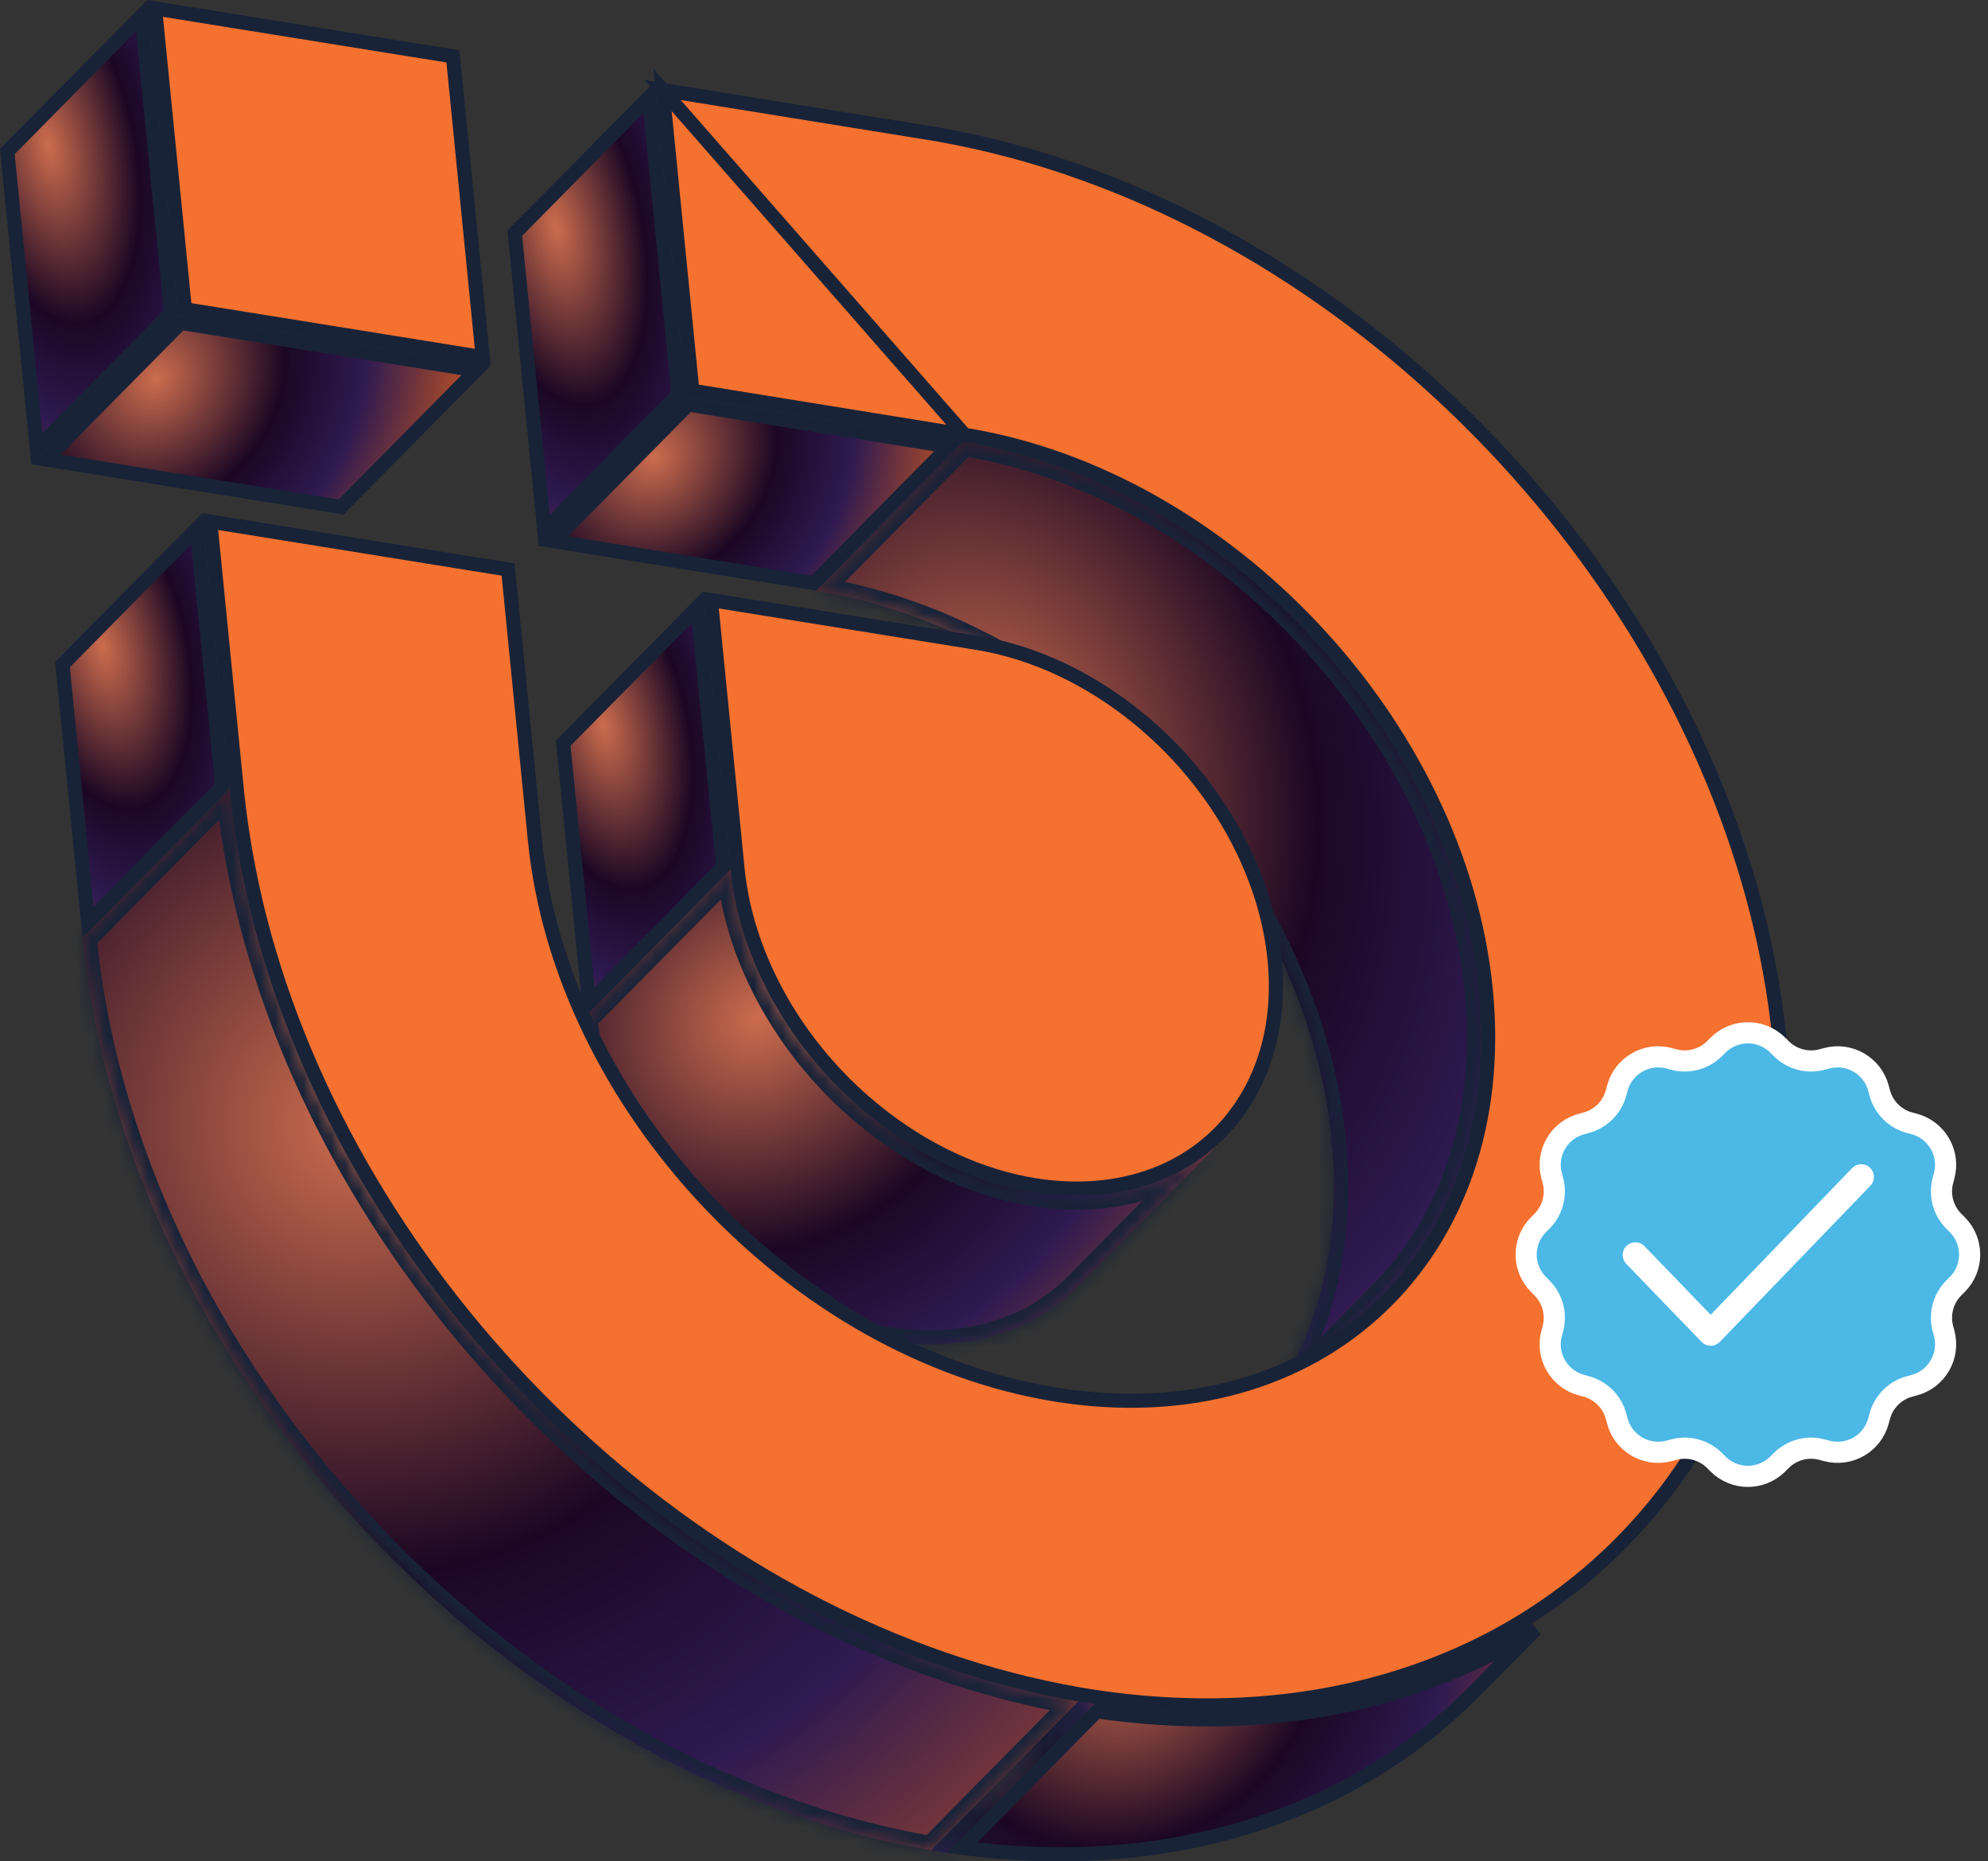 <svg width="141" height="132" viewBox="0 0 141 132" fill="none" xmlns="http://www.w3.org/2000/svg">
    <rect x="0" y="0" width="141" height="132" fill="#333333" stroke="none"/>
    <path d="M46.031 6.901L48.123 27.97L38.601 37.607L36.511 16.538L46.031 6.901Z" fill="url(#paint0_radial_5100_4593)" stroke="#182338"/>
    <path d="M48.819 28.689L67.291 31.663L57.718 41.35L39.247 38.376L48.819 28.689Z" fill="url(#paint1_radial_5100_4593)" stroke="#182338"/>
    <mask id="path-3-inside-1_5100_4593" fill="white">
        <path d="M98.071 91.821L87.635 102.386C92.677 97.283 95.331 89.723 94.444 80.79C92.608 62.265 76.253 44.854 57.896 41.902L68.329 31.338C86.68 34.29 103.041 51.7 104.88 70.226C105.764 79.156 103.113 86.718 98.071 91.821Z"/>
    </mask>
    <path d="M98.071 91.821L87.635 102.386C92.677 97.283 95.331 89.723 94.444 80.79C92.608 62.265 76.253 44.854 57.896 41.902L68.329 31.338C86.68 34.29 103.041 51.7 104.88 70.226C105.764 79.156 103.113 86.718 98.071 91.821Z" fill="url(#paint2_radial_5100_4593)"/>
    <path d="M87.635 102.386L86.924 101.683L88.347 103.089L87.635 102.386ZM94.444 80.79L93.449 80.889L93.449 80.889L94.444 80.79ZM57.896 41.902L57.185 41.2L55.82 42.581L57.737 42.889L57.896 41.902ZM68.329 31.338L68.488 30.351L67.979 30.269L67.618 30.635L68.329 31.338ZM104.88 70.226L105.875 70.128L105.875 70.127L104.88 70.226ZM97.36 91.119L86.924 101.683L88.347 103.088L98.783 92.524L97.36 91.119ZM88.347 103.089C93.624 97.747 96.351 89.881 95.439 80.692L93.449 80.889C94.31 89.566 91.73 96.818 86.924 101.683L88.347 103.089ZM95.439 80.692C93.558 61.716 76.861 43.939 58.055 40.915L57.737 42.889C75.644 45.769 91.657 62.814 93.449 80.889L95.439 80.692ZM58.608 42.605L69.041 32.041L67.618 30.635L57.185 41.2L58.608 42.605ZM68.17 32.325C86.072 35.205 102.09 52.25 103.885 70.325L105.875 70.127C103.991 51.151 87.288 33.375 68.488 30.351L68.17 32.325ZM103.885 70.325C104.743 78.999 102.166 86.254 97.36 91.119L98.782 92.524C104.06 87.182 106.784 79.313 105.875 70.128L103.885 70.325Z" fill="#182338" mask="url(#path-3-inside-1_5100_4593)"/>
    <path d="M49.468 43.064L51.294 61.485L41.774 71.125L39.945 52.704L49.468 43.064Z" fill="url(#paint3_radial_5100_4593)" stroke="#182338"/>
    <path d="M10.997 0.597L32.124 3.998L34.239 25.33L13.113 21.929L10.997 0.597Z" fill="#F4712F" stroke="#182338"/>
    <path d="M12.828 22.896L33.763 26.266L24.191 35.953L3.256 32.583L12.828 22.896Z" fill="url(#paint4_radial_5100_4593)" stroke="#182338"/>
    <path d="M10.043 1.109L12.133 22.177L2.61 31.814L0.521 10.746L10.043 1.109Z" fill="url(#paint5_radial_5100_4593)" stroke="#182338"/>
    <mask id="path-9-inside-2_5100_4593" fill="white">
        <path d="M86.873 80.67L76.437 91.234C73.067 94.647 68.104 95.93 62.866 95.093C58.95 94.463 54.879 92.643 51.2 89.623C45.673 85.098 42.014 78.613 41.382 72.225L51.818 61.66C52.447 68.049 56.103 74.537 61.636 79.062C65.314 82.079 69.386 83.901 73.301 84.532C78.542 85.374 83.503 84.086 86.873 80.673"/>
    </mask>
    <path d="M86.873 80.67L76.437 91.234C73.067 94.647 68.104 95.93 62.866 95.093C58.95 94.463 54.879 92.643 51.2 89.623C45.673 85.098 42.014 78.613 41.382 72.225L51.818 61.66C52.447 68.049 56.103 74.537 61.636 79.062C65.314 82.079 69.386 83.901 73.301 84.532C78.542 85.374 83.503 84.086 86.873 80.673" fill="url(#paint6_radial_5100_4593)"/>
    <path d="M76.437 91.234L75.726 90.532L75.726 90.532L76.437 91.234ZM62.866 95.093L62.707 96.081L62.708 96.081L62.866 95.093ZM51.2 89.623L51.834 88.85L51.833 88.85L51.2 89.623ZM41.382 72.225L40.671 71.522L40.341 71.856L40.387 72.323L41.382 72.225ZM51.818 61.66L52.813 61.562L52.604 59.441L51.106 60.958L51.818 61.66ZM61.636 79.062L62.27 78.289L62.269 78.288L61.636 79.062ZM73.301 84.532L73.142 85.519L73.143 85.519L73.301 84.532ZM86.162 79.967L75.726 90.532L77.149 91.937L87.585 81.373L86.162 79.967ZM75.726 90.532C72.629 93.668 68.014 94.903 63.023 94.106L62.708 96.081C68.194 96.957 73.506 95.627 77.149 91.937L75.726 90.532ZM63.025 94.106C59.297 93.505 55.388 91.767 51.834 88.85L50.565 90.396C54.37 93.519 58.603 95.419 62.707 96.081L63.025 94.106ZM51.833 88.85C46.487 84.472 42.98 78.22 42.377 72.126L40.387 72.323C41.048 79.007 44.859 85.725 50.566 90.397L51.833 88.85ZM42.093 72.927L52.529 62.363L51.106 60.958L40.671 71.522L42.093 72.927ZM50.823 61.758C51.481 68.442 55.289 75.163 61.002 79.836L62.269 78.288C56.917 73.911 53.413 67.656 52.813 61.562L50.823 61.758ZM61.002 79.835C64.805 82.955 69.038 84.858 73.142 85.519L73.46 83.545C69.734 82.944 65.823 81.203 62.27 78.289L61.002 79.835ZM73.143 85.519C78.633 86.402 83.942 85.065 87.585 81.376L86.162 79.971C83.064 83.107 78.452 84.347 73.46 83.545L73.143 85.519Z" fill="#182338" mask="url(#path-9-inside-2_5100_4593)"/>
    <path d="M69.315 45.594L69.315 45.594C73.284 46.233 77.287 48.102 80.766 50.957L80.766 50.957C85.395 54.756 88.512 59.758 89.811 64.763C91.111 69.771 90.586 74.742 87.996 78.531L87.996 78.531C84.857 83.129 79.338 85.007 73.378 84.047C69.557 83.431 65.566 81.65 61.95 78.684L61.949 78.684C56.51 74.233 52.93 67.861 52.312 61.62L52.312 61.62L50.419 42.552L69.315 45.594ZM51.815 61.669L51.815 61.669L51.815 61.669Z" fill="#F4712F" stroke="#182338"/>
    <path d="M13.953 37.494L15.765 55.768L6.246 65.405L4.431 47.134L13.953 37.494Z" fill="url(#paint7_radial_5100_4593)" stroke="#182338"/>
    <path d="M77.79 121.363C89.797 123.092 100.528 120.834 108.919 115.542L104.582 119.935C96.007 128.615 83.2 132.996 68.235 131.039L77.79 121.363Z" fill="url(#paint8_radial_5100_4593)" stroke="#182338"/>
    <mask id="path-14-inside-3_5100_4593" fill="white">
        <path d="M77.612 120.832L67.176 131.394L66.05 131.212L76.483 120.65L77.612 120.832Z"/>
    </mask>
    <path d="M77.612 120.832L67.176 131.394L66.05 131.212L76.483 120.65L77.612 120.832Z" fill="url(#paint9_radial_5100_4593)"/>
    <path d="M77.612 120.832L78.323 121.535L79.688 120.154L77.771 119.845L77.612 120.832ZM67.176 131.394L67.017 132.381L67.526 132.463L67.888 132.097L67.176 131.394ZM66.05 131.212L65.339 130.509L63.975 131.889L65.891 132.199L66.05 131.212ZM76.483 120.65L76.642 119.663L76.134 119.581L75.772 119.948L76.483 120.65ZM76.901 120.129L66.465 130.691L67.888 132.097L78.323 121.535L76.901 120.129ZM67.336 130.406L66.21 130.225L65.891 132.199L67.017 132.381L67.336 130.406ZM66.762 131.914L77.195 121.353L75.772 119.948L65.339 130.509L66.762 131.914ZM76.324 121.638L77.453 121.82L77.771 119.845L76.642 119.663L76.324 121.638Z" fill="#182338" mask="url(#path-14-inside-3_5100_4593)"/>
    <mask id="path-16-inside-4_5100_4593" fill="white">
        <path d="M76.487 120.65L66.051 131.215C39.661 126.634 15.859 104.17 8.167 78.196C7.029 74.388 6.256 70.477 5.856 66.517L16.292 55.953C16.693 59.912 17.466 63.823 18.602 67.632C26.298 93.606 50.1 116.052 76.49 120.65"/>
    </mask>
    <path d="M76.487 120.65L66.051 131.215C39.661 126.634 15.859 104.17 8.167 78.196C7.029 74.388 6.256 70.477 5.856 66.517L16.292 55.953C16.693 59.912 17.466 63.823 18.602 67.632C26.298 93.606 50.1 116.052 76.49 120.65" fill="url(#paint10_radial_5100_4593)"/>
    <path d="M66.051 131.215L65.88 132.2L66.395 132.289L66.762 131.917L66.051 131.215ZM8.167 78.196L9.125 77.912L9.125 77.91L8.167 78.196ZM5.856 66.517L5.145 65.814L4.814 66.149L4.861 66.617L5.856 66.517ZM16.292 55.953L17.287 55.852L17.073 53.739L15.581 55.25L16.292 55.953ZM18.602 67.632L19.561 67.348L19.561 67.346L18.602 67.632ZM75.775 119.947L65.34 130.512L66.762 131.917L77.198 121.353L75.775 119.947ZM66.222 130.229C40.235 125.718 16.718 103.55 9.125 77.912L7.208 78.48C15 104.79 39.087 127.549 65.88 132.2L66.222 130.229ZM9.125 77.91C8.005 74.162 7.244 70.313 6.851 66.417L4.861 66.617C5.267 70.64 6.053 74.613 7.208 78.483L9.125 77.91ZM6.568 67.22L17.004 56.655L15.581 55.25L5.145 65.814L6.568 67.22ZM15.297 56.053C15.704 60.075 16.49 64.048 17.644 67.918L19.561 67.346C18.443 63.598 17.681 59.749 17.287 55.852L15.297 56.053ZM17.643 67.916C25.439 94.226 49.526 116.967 76.318 121.635L76.661 119.665C50.674 115.137 27.157 92.985 19.561 67.348L17.643 67.916Z" fill="#182338" mask="url(#path-16-inside-4_5100_4593)"/>
    <path d="M46.988 6.378L49.104 27.71L68.408 30.835L46.988 6.378ZM46.988 6.378L66.434 9.519C66.436 9.519 66.437 9.519 66.438 9.52C69.969 10.142 73.442 11.067 76.819 12.285L76.82 12.285C102.438 21.475 123.559 46.938 126.221 73.782C127.728 88.967 123.044 101.705 114.289 110.093C105.534 118.479 92.659 122.564 77.689 120.344C77.688 120.344 77.687 120.344 77.686 120.344L76.572 120.164C76.571 120.163 76.57 120.163 76.569 120.163C50.382 115.613 26.724 93.3 19.078 67.496L19.078 67.495C17.951 63.717 17.184 59.837 16.786 55.909C16.786 55.909 16.786 55.908 16.786 55.908L14.91 36.988L36.037 40.389L37.939 59.571C39.798 78.321 56.324 95.915 74.905 98.903C84.216 100.401 92.311 97.952 97.848 92.73C103.384 87.509 106.309 79.563 105.377 70.168C103.519 51.42 86.993 33.824 68.409 30.835L46.988 6.378Z" fill="#F4712F" stroke="#182338"/>
    <path d="M121.849 74.121C123.021 72.95 124.92 72.95 126.092 74.121L126.332 74.362C127.09 75.119 128.194 75.415 129.23 75.138L129.558 75.05C131.158 74.621 132.803 75.571 133.232 77.171L133.32 77.5C133.597 78.535 134.406 79.344 135.441 79.621L135.769 79.709C137.37 80.138 138.32 81.783 137.891 83.383L137.803 83.711C137.525 84.746 137.821 85.851 138.579 86.609L138.82 86.849C139.991 88.021 139.991 89.92 138.82 91.092L138.579 91.332C137.821 92.09 137.525 93.195 137.803 94.23L137.891 94.558C138.32 96.158 137.37 97.803 135.769 98.232L135.441 98.32C134.406 98.598 133.597 99.406 133.32 100.442L133.232 100.77C132.803 102.37 131.158 103.32 129.558 102.891L129.23 102.803C128.194 102.526 127.09 102.822 126.332 103.58L126.092 103.82C124.92 104.991 123.021 104.991 121.849 103.82L121.609 103.58C120.851 102.822 119.746 102.526 118.711 102.803L118.383 102.891C116.782 103.32 115.137 102.37 114.709 100.77L114.621 100.442C114.343 99.406 113.535 98.598 112.499 98.32L112.171 98.232C110.571 97.803 109.621 96.159 110.05 94.558L110.138 94.23C110.415 93.195 110.119 92.09 109.361 91.332L109.121 91.092C107.95 89.92 107.95 88.021 109.121 86.849L109.361 86.609C110.119 85.851 110.415 84.747 110.138 83.711L110.05 83.383C109.621 81.783 110.571 80.138 112.171 79.709L112.499 79.621C113.535 79.344 114.343 78.535 114.621 77.5L114.709 77.171C115.137 75.571 116.782 74.621 118.383 75.05L118.711 75.138C119.746 75.415 120.851 75.12 121.609 74.362L121.849 74.121Z" fill="#4CB8E6" stroke="white" stroke-width="1.5"/>
    <g clip-path="url(#clip0_5100_4593)">
        <path d="M131.362 82.839C131.707 82.481 132.277 82.471 132.635 82.816C132.963 83.132 132.999 83.637 132.737 83.995L132.658 84.088L121.979 95.162C121.653 95.501 121.127 95.527 120.769 95.24L120.684 95.162L115.342 89.625C114.997 89.268 115.007 88.698 115.365 88.353C115.693 88.036 116.199 88.019 116.547 88.293L116.638 88.376L121.331 93.24L131.362 82.839Z" fill="white"/>
    </g>
    <defs>
        <radialGradient id="paint0_radial_5100_4593" cx="0" cy="0" r="1" gradientUnits="userSpaceOnUse" gradientTransform="translate(39.425 16.14) rotate(78.098) scale(29.801 14.264)">
            <stop stop-color="#CC6C4D"/>
            <stop offset="0.427" stop-color="#1B0724"/>
            <stop offset="0.699" stop-color="#2F1A51"/>
            <stop offset="1" stop-color="#A3482B"/>
        </radialGradient>
        <radialGradient id="paint1_radial_5100_4593" cx="0" cy="0" r="1" gradientUnits="userSpaceOnUse" gradientTransform="translate(46.384 32.469) rotate(39.736) scale(19.025 22.183)">
            <stop stop-color="#CC6C4D"/>
            <stop offset="0.427" stop-color="#1B0724"/>
            <stop offset="0.699" stop-color="#2F1A51"/>
            <stop offset="1" stop-color="#A3482B"/>
        </radialGradient>
        <radialGradient id="paint2_radial_5100_4593" cx="0" cy="0" r="1" gradientUnits="userSpaceOnUse" gradientTransform="translate(70.695 53.667) rotate(70.001) scale(66.966 51.047)">
            <stop stop-color="#CC6C4D"/>
            <stop offset="0.427" stop-color="#1B0724"/>
            <stop offset="0.699" stop-color="#2F1A51"/>
            <stop offset="1" stop-color="#A3482B"/>
        </radialGradient>
        <radialGradient id="paint3_radial_5100_4593" cx="0" cy="0" r="1" gradientUnits="userSpaceOnUse" gradientTransform="translate(42.788 51.471) rotate(77.352) scale(27.485 13.928)">
            <stop stop-color="#CC6C4D"/>
            <stop offset="0.427" stop-color="#1B0724"/>
            <stop offset="0.699" stop-color="#2F1A51"/>
            <stop offset="1" stop-color="#A3482B"/>
        </radialGradient>
        <radialGradient id="paint4_radial_5100_4593" cx="0" cy="0" r="1" gradientUnits="userSpaceOnUse" gradientTransform="translate(11.062 26.801) rotate(38.33) scale(20.175 23.281)">
            <stop stop-color="#CC6C4D"/>
            <stop offset="0.427" stop-color="#1B0724"/>
            <stop offset="0.699" stop-color="#2F1A51"/>
            <stop offset="1" stop-color="#A3482B"/>
        </radialGradient>
        <radialGradient id="paint5_radial_5100_4593" cx="0" cy="0" r="1" gradientUnits="userSpaceOnUse" gradientTransform="translate(3.434 10.347) rotate(78.098) scale(29.801 14.264)">
            <stop stop-color="#CC6C4D"/>
            <stop offset="0.427" stop-color="#1B0724"/>
            <stop offset="0.699" stop-color="#2F1A51"/>
            <stop offset="1" stop-color="#A3482B"/>
        </radialGradient>
        <radialGradient id="paint6_radial_5100_4593" cx="0" cy="0" r="1" gradientUnits="userSpaceOnUse" gradientTransform="translate(53.73 72.246) rotate(53.473) scale(37.123 42.115)">
            <stop stop-color="#CC6C4D"/>
            <stop offset="0.427" stop-color="#1B0724"/>
            <stop offset="0.699" stop-color="#2F1A51"/>
            <stop offset="1" stop-color="#A3482B"/>
        </radialGradient>
        <radialGradient id="paint7_radial_5100_4593" cx="0" cy="0" r="1" gradientUnits="userSpaceOnUse" gradientTransform="translate(7.269 45.854) rotate(77.305) scale(27.354 13.91)">
            <stop stop-color="#CC6C4D"/>
            <stop offset="0.427" stop-color="#1B0724"/>
            <stop offset="0.699" stop-color="#2F1A51"/>
            <stop offset="1" stop-color="#A3482B"/>
        </radialGradient>
        <radialGradient id="paint8_radial_5100_4593" cx="0" cy="0" r="1" gradientUnits="userSpaceOnUse" gradientTransform="translate(80.26 116.724) rotate(40.131) scale(30.614 35.784)">
            <stop stop-color="#CC6C4D"/>
            <stop offset="0.427" stop-color="#1B0724"/>
            <stop offset="0.699" stop-color="#2F1A51"/>
            <stop offset="1" stop-color="#A3482B"/>
        </radialGradient>
        <radialGradient id="paint9_radial_5100_4593" cx="0" cy="0" r="1" gradientUnits="userSpaceOnUse" gradientTransform="translate(69.189 124.027) rotate(59.452) scale(11.049 11.471)">
            <stop stop-color="#CC6C4D"/>
            <stop offset="0.427" stop-color="#1B0724"/>
            <stop offset="0.699" stop-color="#2F1A51"/>
            <stop offset="1" stop-color="#A3482B"/>
        </radialGradient>
        <radialGradient id="paint10_radial_5100_4593" cx="0" cy="0" r="1" gradientUnits="userSpaceOnUse" gradientTransform="translate(25.028 79.606) rotate(62.767) scale(74.971 72.354)">
            <stop stop-color="#CC6C4D"/>
            <stop offset="0.427" stop-color="#1B0724"/>
            <stop offset="0.699" stop-color="#2F1A51"/>
            <stop offset="1" stop-color="#A3482B"/>
        </radialGradient>
        <clipPath id="clip0_5100_4593">
            <rect width="18" height="14" fill="white" transform="translate(115 82)"/>
        </clipPath>
    </defs>
</svg>
